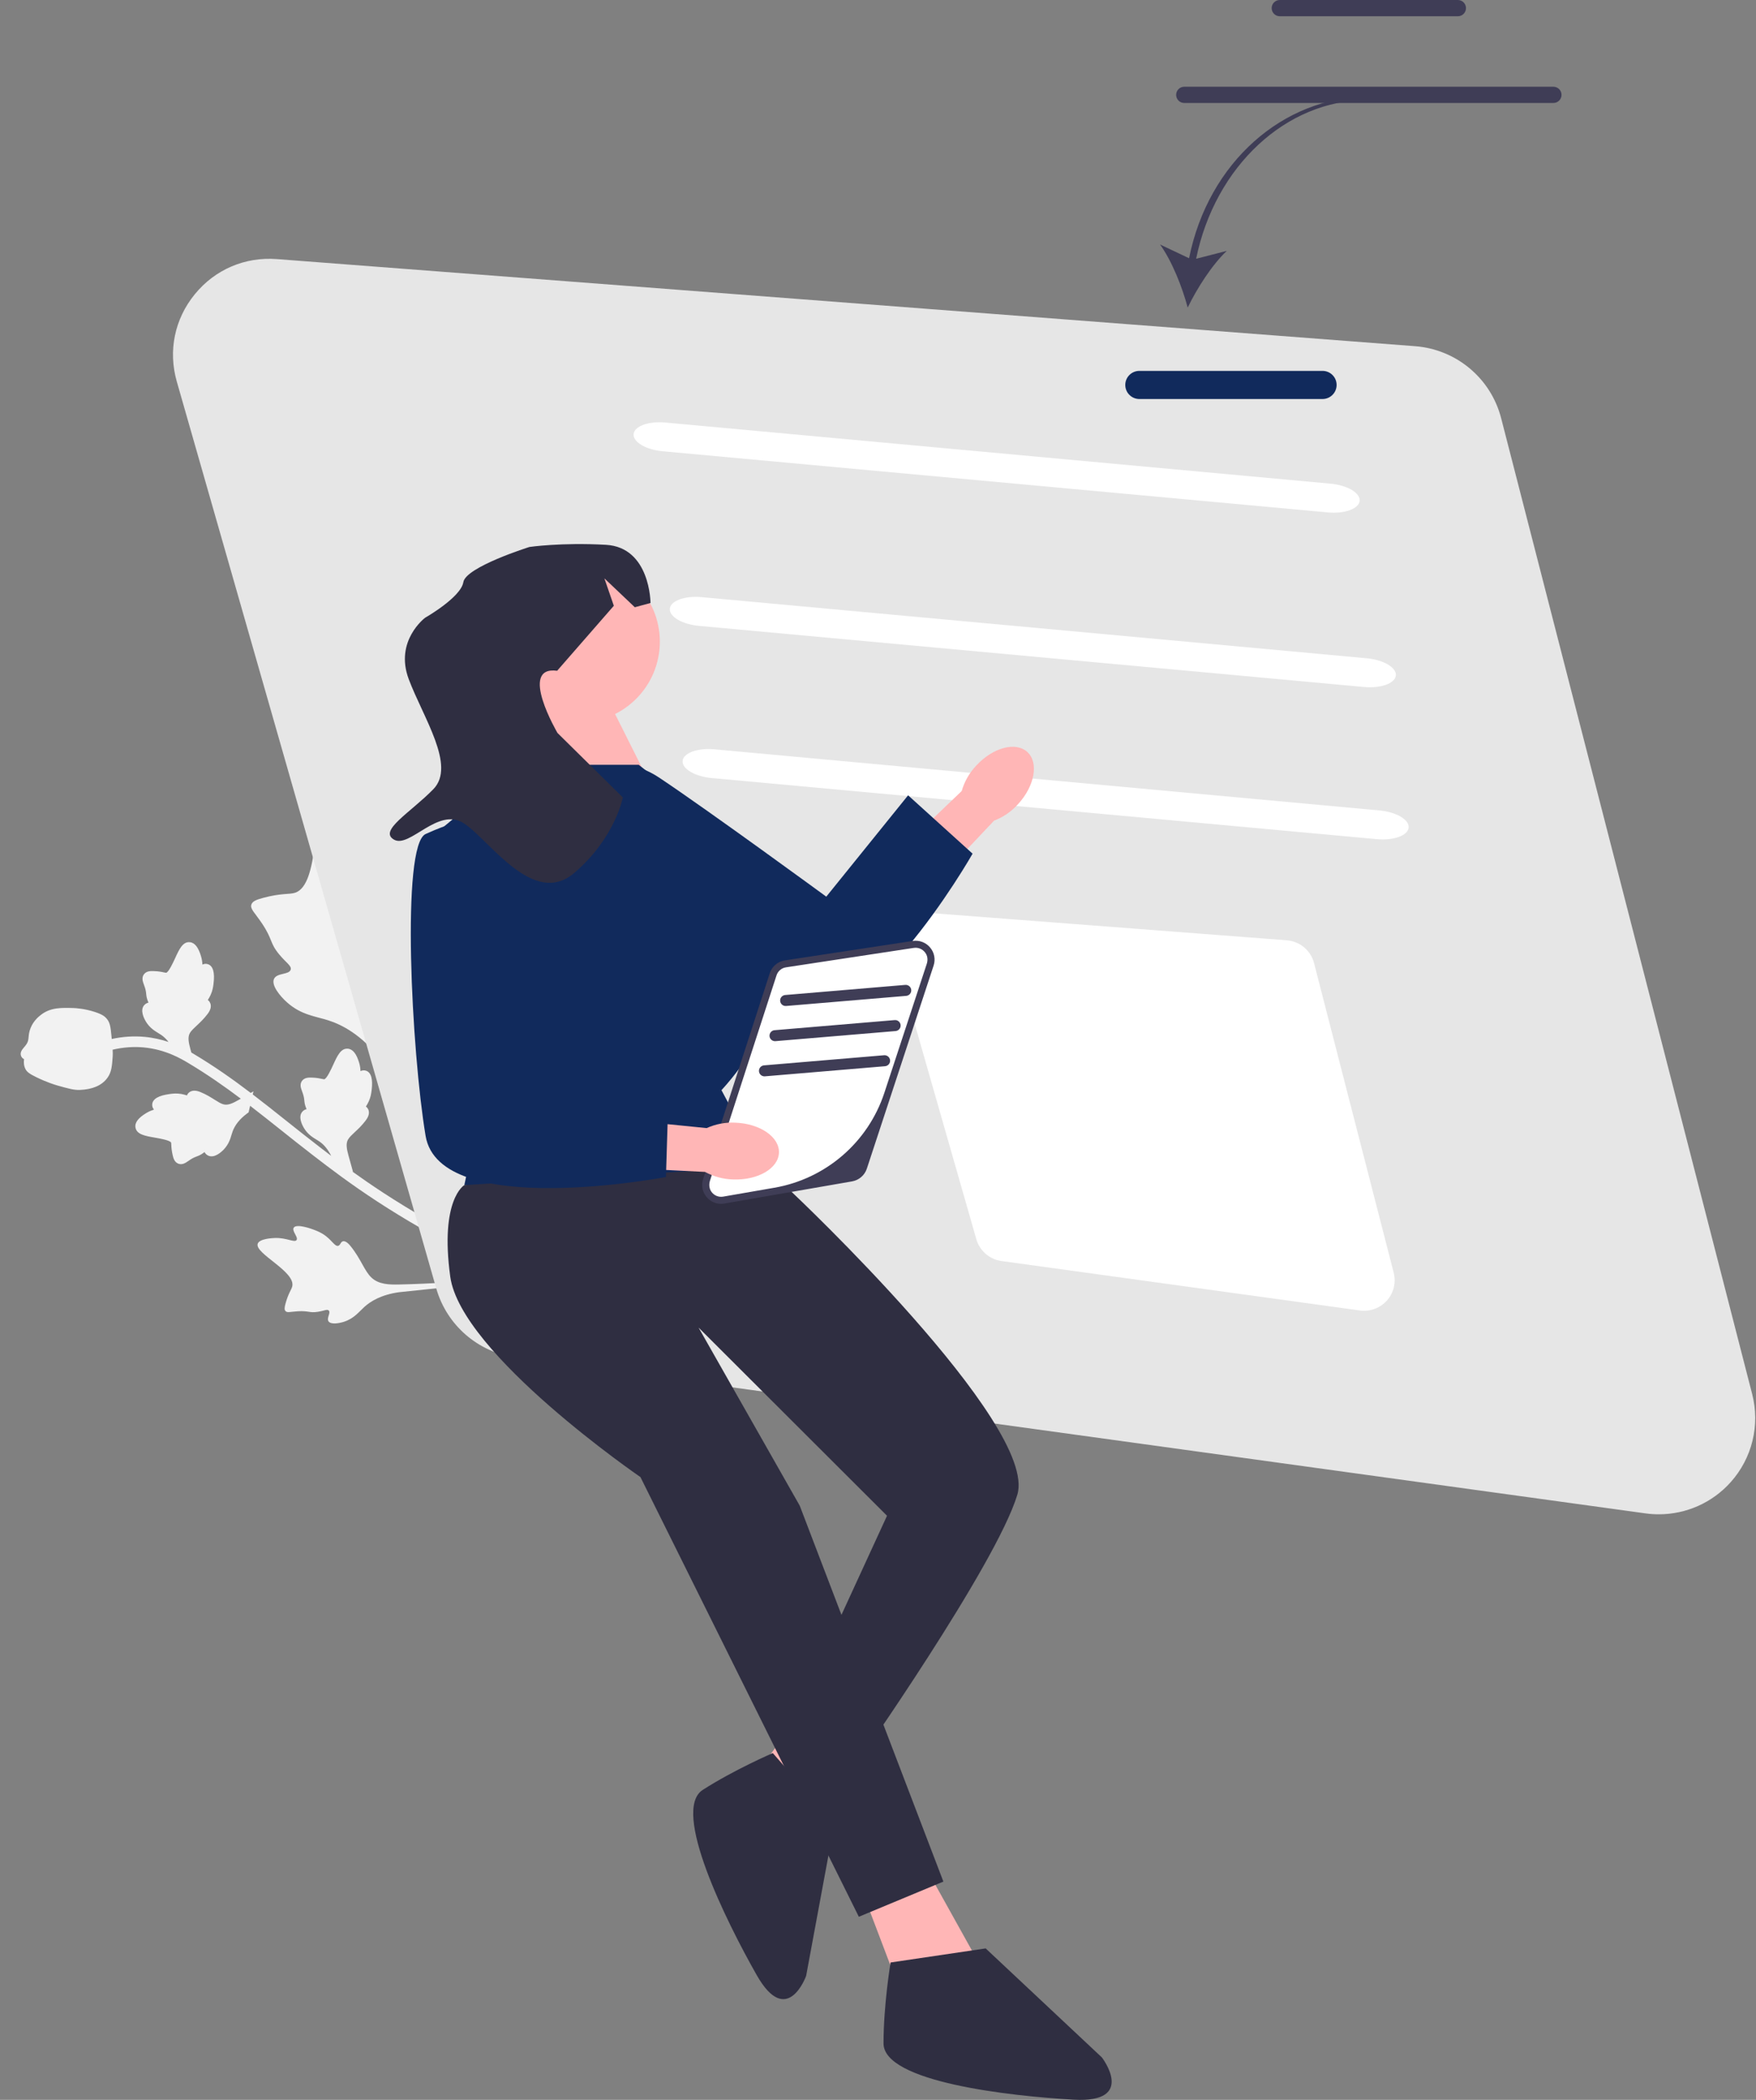 <svg width="82" height="98" viewBox="0 0 82 98" fill="none" xmlns="http://www.w3.org/2000/svg">
<rect x="0" y="0" width="82" height="98" fill="#808080" stroke="none"/>
<g clip-path="url(#clip0_12105_82529)">
<path d="M16.47 38.434C16.377 38.288 15.786 37.367 15.349 37.46C14.52 37.637 14.97 41.303 13.765 41.669C13.5 41.749 13.128 41.678 12.296 41.901C11.966 41.989 11.794 42.061 11.741 42.208C11.665 42.415 11.894 42.589 12.233 43.094C12.742 43.852 12.586 43.993 13.033 44.536C13.365 44.939 13.626 45.074 13.575 45.251C13.503 45.501 12.934 45.393 12.797 45.681C12.658 45.974 13.063 46.48 13.413 46.789C14.069 47.37 14.724 47.426 15.323 47.617C15.975 47.824 16.866 48.286 17.788 49.442L25.158 59.399C24.564 59.174 23.406 58.712 21.826 57.922C20.494 57.256 19.173 56.497 17.9 55.667C17.351 55.309 16.871 54.976 16.44 54.666L16.484 54.688L16.273 53.928C16.192 53.626 16.14 53.379 16.252 53.181C16.313 53.074 16.43 52.965 16.566 52.838C16.722 52.693 16.899 52.528 17.071 52.3C17.231 52.094 17.267 51.911 17.188 51.758C17.16 51.706 17.125 51.668 17.087 51.641C17.13 51.573 17.179 51.493 17.222 51.397C17.314 51.193 17.337 51.018 17.353 50.888C17.42 50.365 17.335 50.057 17.1 49.972C17.001 49.936 16.911 49.953 16.836 49.988C16.83 49.88 16.816 49.754 16.777 49.618C16.651 49.181 16.475 48.96 16.241 48.942C15.915 48.916 15.75 49.276 15.56 49.692C15.475 49.877 15.251 50.369 15.134 50.37C15.12 50.37 15.078 50.361 15.042 50.353C14.941 50.331 14.791 50.298 14.555 50.291C14.423 50.288 14.223 50.282 14.101 50.445C13.992 50.602 14.046 50.768 14.095 50.901C14.112 50.945 14.131 50.997 14.151 51.061C14.196 51.205 14.203 51.282 14.211 51.358C14.22 51.456 14.23 51.558 14.3 51.725C14.306 51.739 14.312 51.752 14.317 51.764C14.251 51.779 14.182 51.811 14.124 51.876C13.904 52.114 14.109 52.508 14.206 52.665C14.381 52.946 14.603 53.08 14.782 53.189C14.827 53.216 14.871 53.243 14.914 53.272C15.135 53.423 15.319 53.651 15.466 53.944C15.292 53.812 15.125 53.684 14.969 53.564C14.41 53.135 13.884 52.716 13.371 52.308C12.844 51.888 12.327 51.477 11.802 51.077L11.835 50.933L11.708 51.006C10.88 50.377 10.027 49.774 9.069 49.201C9.03 49.177 8.983 49.15 8.935 49.122L8.89 48.957C8.809 48.655 8.756 48.408 8.868 48.209C8.93 48.103 9.047 47.994 9.183 47.867C9.338 47.722 9.515 47.557 9.688 47.329C9.848 47.123 9.884 46.94 9.804 46.787C9.777 46.734 9.742 46.697 9.704 46.67C9.747 46.602 9.796 46.523 9.839 46.426C9.931 46.222 9.954 46.047 9.97 45.917C10.037 45.394 9.952 45.086 9.717 45.001C9.617 44.965 9.528 44.982 9.452 45.017C9.447 44.91 9.433 44.783 9.393 44.647C9.267 44.21 9.092 43.989 8.858 43.971C8.532 43.945 8.367 44.305 8.177 44.721C8.091 44.906 7.867 45.398 7.751 45.399C7.736 45.398 7.695 45.39 7.658 45.382C7.558 45.36 7.407 45.327 7.172 45.321C7.039 45.317 6.84 45.311 6.718 45.474C6.609 45.631 6.663 45.797 6.712 45.93C6.729 45.974 6.748 46.026 6.768 46.09C6.812 46.234 6.82 46.312 6.827 46.387C6.837 46.485 6.847 46.587 6.917 46.754C6.923 46.768 6.929 46.781 6.934 46.793C6.868 46.808 6.799 46.84 6.74 46.904C6.521 47.143 6.726 47.537 6.823 47.694C6.998 47.974 7.22 48.109 7.398 48.218C7.443 48.245 7.488 48.272 7.53 48.301C7.655 48.386 7.768 48.497 7.87 48.628C7.545 48.519 7.17 48.429 6.747 48.39C6.241 48.344 5.729 48.378 5.218 48.489C5.215 48.451 5.211 48.413 5.207 48.371C5.164 47.903 5.132 47.708 4.97 47.526C4.892 47.437 4.772 47.339 4.427 47.227C3.951 47.072 3.542 47.049 3.428 47.045C2.858 47.029 2.365 47.015 1.918 47.358C1.833 47.423 1.574 47.62 1.432 47.968C1.359 48.144 1.346 48.286 1.335 48.401C1.324 48.521 1.317 48.6 1.25 48.711C1.207 48.782 1.156 48.84 1.115 48.886C1.036 48.98 0.889 49.15 1.012 49.335C1.042 49.38 1.08 49.411 1.123 49.432C1.1 49.589 1.114 49.751 1.192 49.898C1.261 50.031 1.382 50.119 1.706 50.277C2.201 50.519 2.601 50.637 2.68 50.659C3.195 50.804 3.452 50.877 3.729 50.867C4.317 50.843 4.744 50.661 4.999 50.325C5.012 50.309 5.023 50.292 5.035 50.276C5.213 50.012 5.232 49.736 5.263 49.296C5.269 49.211 5.267 49.113 5.26 48.989C5.742 48.877 6.226 48.839 6.701 48.882C7.731 48.976 8.463 49.414 8.814 49.624C9.689 50.148 10.479 50.7 11.244 51.275L11.152 51.329C10.879 51.483 10.653 51.597 10.433 51.539C10.314 51.507 10.178 51.422 10.021 51.323C9.84 51.209 9.636 51.08 9.371 50.971C9.132 50.869 8.945 50.88 8.816 50.996C8.773 51.036 8.746 51.08 8.729 51.123C8.652 51.099 8.562 51.072 8.458 51.054C8.237 51.017 8.062 51.04 7.932 51.057C7.408 51.125 7.131 51.285 7.108 51.534C7.098 51.639 7.137 51.721 7.19 51.785C7.088 51.818 6.969 51.864 6.847 51.936C6.455 52.168 6.285 52.394 6.327 52.624C6.385 52.946 6.775 53.014 7.227 53.092C7.428 53.127 7.962 53.218 7.992 53.331C7.995 53.345 7.997 53.387 7.999 53.425C8.003 53.527 8.01 53.681 8.063 53.91C8.093 54.038 8.138 54.233 8.327 54.309C8.507 54.374 8.654 54.28 8.771 54.199C8.809 54.172 8.855 54.14 8.911 54.105C9.039 54.025 9.113 53.998 9.184 53.972C9.276 53.938 9.373 53.902 9.517 53.792C9.529 53.783 9.54 53.774 9.55 53.766C9.582 53.826 9.63 53.885 9.708 53.925C9.994 54.076 10.324 53.778 10.451 53.645C10.679 53.404 10.754 53.156 10.813 52.956C10.829 52.906 10.843 52.856 10.861 52.808C10.97 52.502 11.197 52.219 11.537 51.967L11.61 51.912L11.68 51.607C12.141 51.962 12.598 52.324 13.063 52.694C13.577 53.104 14.106 53.524 14.667 53.956C15.412 54.528 16.339 55.239 17.629 56.081C18.918 56.921 20.255 57.689 21.605 58.364C22.807 58.965 23.769 59.379 24.43 59.645C22.505 59.773 19.843 59.925 18.639 59.947C18.172 59.956 17.689 59.948 17.346 59.625C17.015 59.314 16.852 58.748 16.371 58.157C16.315 58.087 16.156 57.897 16.015 57.931C15.899 57.959 15.901 58.114 15.793 58.142C15.648 58.179 15.526 57.929 15.226 57.694C15.014 57.529 14.821 57.454 14.655 57.391C14.605 57.371 13.855 57.089 13.717 57.294C13.614 57.449 13.945 57.745 13.847 57.875C13.749 58.005 13.385 57.757 12.837 57.777C12.738 57.781 12.115 57.804 12.034 58.045C11.882 58.503 13.815 59.34 13.647 60.036C13.61 60.188 13.468 60.351 13.337 60.822C13.285 61.009 13.271 61.114 13.328 61.183C13.408 61.279 13.56 61.218 13.906 61.197C14.425 61.167 14.449 61.284 14.846 61.221C15.14 61.175 15.281 61.086 15.353 61.162C15.456 61.27 15.239 61.517 15.341 61.667C15.444 61.82 15.81 61.768 16.063 61.686C16.538 61.532 16.755 61.227 17.021 60.988C17.311 60.729 17.796 60.426 18.63 60.308L24.538 59.688C24.883 59.825 25.137 59.919 25.286 59.973C25.364 60.002 25.415 60.02 25.436 60.03L25.514 59.88L25.602 59.998C25.575 59.96 25.545 59.917 25.516 59.876L25.55 59.812L25.776 59.712C25.745 59.643 25.712 59.613 25.622 59.574L26.076 59.526C25.939 59.537 25.773 59.55 25.597 59.563C25.559 59.548 25.514 59.531 25.457 59.51C25.39 59.485 25.3 59.452 25.192 59.411C23.4 56.833 19.715 51.371 18.343 49.135C17.914 48.435 17.496 47.7 17.68 46.893C17.858 46.117 18.572 45.367 19.041 44.113C19.096 43.966 19.243 43.557 19.066 43.374C18.921 43.223 18.687 43.365 18.549 43.226C18.363 43.039 18.634 42.633 18.723 41.97C18.786 41.503 18.726 41.145 18.675 40.838C18.66 40.745 18.421 39.36 17.986 39.335C17.66 39.316 17.506 40.081 17.221 40.048C16.936 40.015 16.99 39.245 16.47 38.434Z" fill="#F2F2F2"/>
<path d="M76.844 70.63L24.086 63.352C22.321 63.109 20.863 61.846 20.373 60.135L8.256 17.808C7.846 16.373 8.152 14.888 9.097 13.732C10.042 12.576 11.439 11.979 12.93 12.092L66.083 16.157C68.006 16.304 69.62 17.655 70.1 19.52L81.821 65.06C82.195 66.513 81.821 68.05 80.821 69.169C79.959 70.134 78.737 70.672 77.463 70.672C77.258 70.672 77.051 70.658 76.844 70.63Z" fill="#E6E6E6"/>
<path d="M63.502 61.16L46.769 58.852C46.209 58.775 45.746 58.374 45.591 57.832L41.748 44.407C41.618 43.952 41.715 43.481 42.015 43.114C42.314 42.747 42.757 42.558 43.23 42.594L60.089 43.883C60.699 43.93 61.211 44.358 61.363 44.95L65.081 59.394C65.2 59.855 65.081 60.342 64.764 60.697C64.49 61.003 64.103 61.174 63.699 61.174C63.634 61.174 63.568 61.17 63.502 61.16Z" fill="white"/>
<path d="M62.009 23.914L30.946 21.06C30.163 20.988 29.553 20.629 29.587 20.259C29.621 19.89 30.286 19.648 31.069 19.72L62.133 22.573C62.916 22.645 63.525 23.005 63.491 23.374C63.457 23.744 62.792 23.986 62.009 23.914Z" fill="white"/>
<path d="M63.7 32.062L32.637 29.209C31.854 29.137 31.245 28.777 31.279 28.408C31.313 28.038 31.978 27.796 32.761 27.868L63.824 30.722C64.607 30.794 65.216 31.153 65.182 31.523C65.148 31.892 64.484 32.134 63.7 32.062Z" fill="white"/>
<path d="M64.298 39.164L33.235 36.311C32.452 36.239 31.842 35.88 31.876 35.51C31.91 35.141 32.575 34.898 33.358 34.97L64.422 37.824C65.205 37.896 65.814 38.255 65.78 38.625C65.746 38.994 65.081 39.236 64.298 39.164Z" fill="white"/>
<path d="M45.584 35.734C46.363 34.886 47.434 34.6 47.974 35.096C48.515 35.591 48.321 36.68 47.541 37.528C47.234 37.871 46.849 38.136 46.419 38.3L43.069 41.85L41.434 40.246L44.909 36.916C45.036 36.474 45.267 36.069 45.584 35.734Z" fill="#FFB6B6"/>
<path d="M26.491 36.524C26.491 36.524 28.448 34.738 30.79 36.297C33.131 37.857 38.585 41.847 38.585 41.847L42.406 37.117L45.417 39.841C45.417 39.841 40.106 49.178 36.674 47.123C33.242 45.068 25.582 39.202 25.929 37.988C26.277 36.774 26.491 36.524 26.491 36.524Z" fill="#112A5C"/>
<path d="M40.979 80.103L37.861 85.901L35.293 82.8L38.247 78.816L40.979 80.103Z" fill="#FFB6B6"/>
<path d="M38.963 85.1L37.644 92.214C37.644 92.214 36.758 94.682 35.335 92.175C33.911 89.669 31.334 84.484 32.816 83.534C34.297 82.584 36.087 81.816 36.087 81.816L38.963 85.1Z" fill="#2F2E41"/>
<path d="M42.819 86.418L46.109 92.328L41.997 92.82L40.188 88.059L42.819 86.418Z" fill="#FFB6B6"/>
<path d="M25.385 32.901C25.385 32.901 25.056 36.185 24.563 36.513C24.07 36.841 30.322 36.513 30.322 36.513L28.51 32.901H25.385Z" fill="#FFB6B6"/>
<path d="M32.126 37.501L29.825 35.692H24.197L20.449 38.811L22.834 49.892L21.683 55.309L36.322 55.802L33.69 50.877C33.69 50.877 36.815 47.594 35.828 45.46C34.841 43.326 32.126 37.501 32.126 37.501Z" fill="#112A5C"/>
<path d="M34.842 54.489L36.98 55.638C36.98 55.638 48.493 66.472 47.507 69.755C46.52 73.039 39.941 82.396 39.941 82.396L36.815 80.754L41.421 70.74L32.621 61.958L37.345 70.269L44.053 87.813L40.105 89.455L29.907 68.935C29.907 68.935 21.519 63.189 21.025 59.578C20.532 55.966 21.683 55.309 21.683 55.309L34.842 54.489Z" fill="#2F2E41"/>
<path d="M46.028 90.932L51.456 96.021C51.456 96.021 53.1 98.155 50.14 97.991C47.179 97.827 41.258 97.17 41.258 95.365C41.258 93.559 41.587 91.589 41.587 91.589L46.028 90.932Z" fill="#2F2E41"/>
<path d="M27.029 33.722C29.119 33.722 30.812 32.032 30.812 29.947C30.812 27.861 29.119 26.171 27.029 26.171C24.94 26.171 23.246 27.861 23.246 29.947C23.246 32.032 24.94 33.722 27.029 33.722Z" fill="#FFB6B6"/>
<path d="M43.44 45.012L40.322 54.488C40.239 54.741 40.023 54.927 39.761 54.973L33.798 56.008C33.264 56.101 32.822 55.593 32.989 55.077L36.103 45.472C36.187 45.213 36.41 45.023 36.68 44.982L42.647 44.076C43.178 43.995 43.608 44.502 43.44 45.012Z" fill="white"/>
<path d="M33.672 56.183C33.419 56.183 33.178 56.075 33.007 55.878C32.801 55.642 32.736 55.324 32.833 55.027L35.946 45.422C36.05 45.101 36.322 44.871 36.656 44.82L42.622 43.914C42.928 43.867 43.231 43.981 43.431 44.217C43.632 44.453 43.693 44.769 43.597 45.063L40.479 54.54C40.377 54.85 40.112 55.078 39.789 55.135L33.827 56.169C33.775 56.178 33.723 56.183 33.672 56.183ZM42.757 44.232C42.729 44.232 42.7 44.234 42.672 44.238L36.705 45.145C36.495 45.176 36.325 45.321 36.26 45.523L33.154 55.103C33.097 55.279 33.116 55.476 33.225 55.625C33.353 55.8 33.561 55.882 33.771 55.846L36.163 55.431C38.563 55.014 40.537 53.311 41.297 51.002L43.278 44.979C43.328 44.827 43.322 44.658 43.243 44.519C43.139 44.336 42.954 44.232 42.757 44.232Z" fill="#3F3D56"/>
<path d="M34.338 52.395C35.491 52.437 36.403 53.065 36.375 53.797C36.348 54.529 35.392 55.087 34.239 55.045C33.779 55.034 33.327 54.913 32.923 54.693L28.043 54.451L28.206 52.167L32.999 52.648C33.419 52.458 33.878 52.371 34.338 52.395Z" fill="#FFB6B6"/>
<path d="M21.355 38.401C21.355 38.401 23.986 38.729 24.315 41.52C24.644 44.311 25.138 51.041 25.138 51.041L31.223 50.877L31.098 54.931C31.098 54.931 20.532 56.951 19.874 53.011C19.216 49.071 18.723 39.447 19.874 38.924C21.026 38.401 21.355 38.401 21.355 38.401Z" fill="#112A5C"/>
<path d="M55.526 12.052L54.172 11.412C54.727 12.185 55.206 13.393 55.462 14.354C55.895 13.459 56.594 12.363 57.286 11.709L55.856 12.076C56.737 7.764 60.053 4.668 63.85 4.668L63.904 4.513C59.938 4.513 56.426 7.565 55.526 12.052Z" fill="#3F3D56"/>
<path d="M61.758 18.622H53.205C52.842 18.622 52.547 18.328 52.547 17.965C52.547 17.603 52.842 17.309 53.205 17.309H61.758C62.121 17.309 62.416 17.603 62.416 17.965C62.416 18.328 62.121 18.622 61.758 18.622Z" fill="#112A5C"/>
<path d="M42.317 46.477L36.709 46.949C36.567 46.961 36.443 46.856 36.431 46.714C36.419 46.573 36.524 46.449 36.666 46.437L42.274 45.965C42.416 45.953 42.54 46.059 42.552 46.2C42.564 46.341 42.459 46.465 42.317 46.477Z" fill="#3F3D56"/>
<path d="M41.821 48.119L36.213 48.59C36.071 48.602 35.946 48.497 35.934 48.356C35.923 48.215 36.028 48.09 36.169 48.079L41.778 47.607C41.919 47.595 42.044 47.7 42.056 47.841C42.068 47.982 41.963 48.107 41.821 48.119Z" fill="#3F3D56"/>
<path d="M41.329 49.76L35.72 50.232C35.579 50.244 35.454 50.139 35.442 49.998C35.43 49.856 35.536 49.732 35.677 49.72L41.286 49.248C41.427 49.237 41.552 49.342 41.564 49.483C41.576 49.624 41.471 49.748 41.329 49.76Z" fill="#3F3D56"/>
<path d="M26.017 31.304L28.664 28.271L28.223 26.992L29.644 28.34L30.377 28.141C30.377 28.141 30.371 25.544 28.293 25.426C26.215 25.309 24.724 25.527 24.724 25.527C24.724 25.527 21.753 26.457 21.637 27.169C21.521 27.881 19.856 28.827 19.856 28.827C19.856 28.827 18.412 29.899 19.087 31.697C19.762 33.494 21.303 35.737 20.237 36.83C19.17 37.924 17.663 38.766 18.398 39.185C19.132 39.605 20.456 37.637 21.662 38.424C22.868 39.211 24.907 42.371 26.818 40.739C28.73 39.107 29.084 37.216 29.084 37.216L26.033 34.207C26.033 34.207 24.184 31.06 26.017 31.304Z" fill="#2F2E41"/>
<path d="M68.077 0.759H59.763C59.553 0.759 59.383 0.589 59.383 0.379C59.383 0.17 59.553 0 59.763 0H68.077C68.287 0 68.457 0.17 68.457 0.379C68.457 0.589 68.287 0.759 68.077 0.759Z" fill="#3F3D56"/>
<path d="M72.539 4.806H55.302C55.092 4.806 54.922 4.636 54.922 4.427C54.922 4.218 55.092 4.048 55.302 4.048H72.539C72.748 4.048 72.919 4.218 72.919 4.427C72.919 4.636 72.748 4.806 72.539 4.806Z" fill="#3F3D56"/>
</g>
<defs>
<clipPath id="clip0_12105_82529">
<rect width="81" height="98" fill="white" transform="translate(0.965)"/>
</clipPath>
</defs>
</svg>

